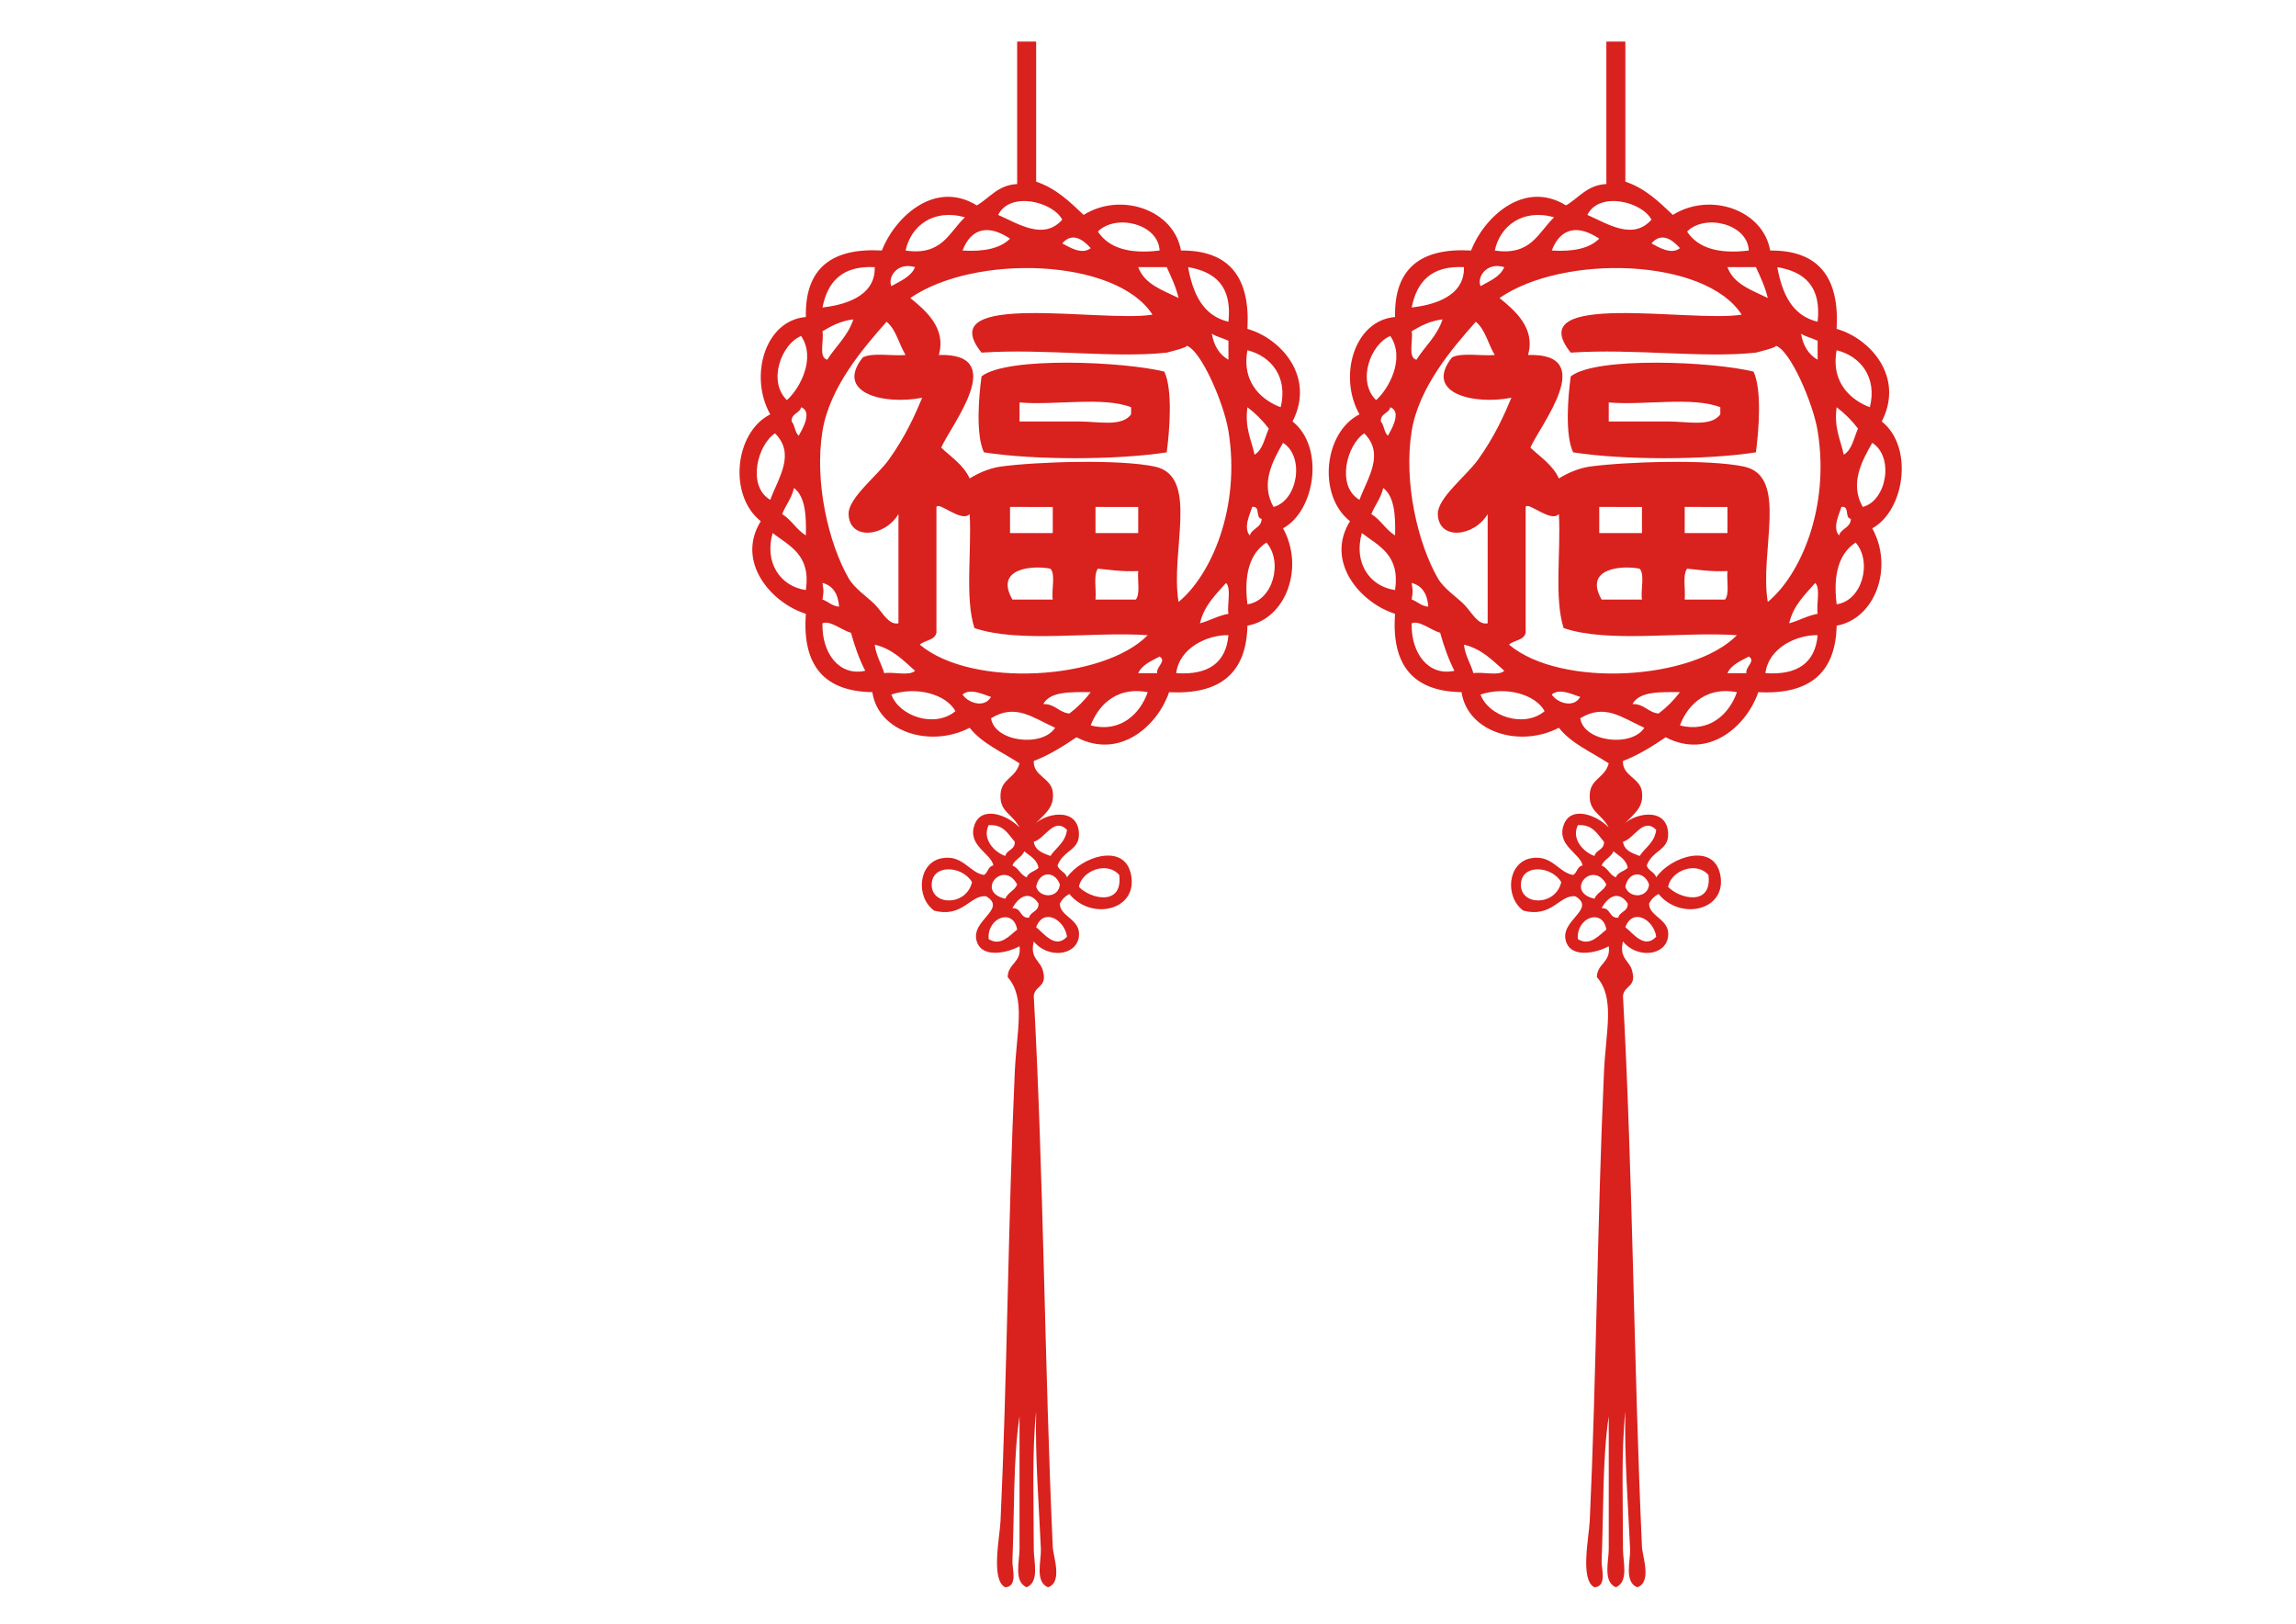 <?xml version="1.0" encoding="UTF-8" standalone="no"?> <svg xmlns:dc="http://purl.org/dc/elements/1.1/" xmlns:cc="http://creativecommons.org/ns#" xmlns:rdf="http://www.w3.org/1999/02/22-rdf-syntax-ns#" xmlns:svg="http://www.w3.org/2000/svg" xmlns="http://www.w3.org/2000/svg" viewBox="0 0 1122.52 793.707" height="793.707" width="1122.52" xml:space="preserve" id="svg2" version="1.1"><defs id="defs6"><clipPath id="clipPath18" clipPathUnits="userSpaceOnUse"><path id="path16" d="M 0,595.28 H 841.89 V 0 H 0 Z" /></clipPath></defs><g transform="matrix(1.333,0,0,-1.333,0,793.707)" id="g10"><g id="g12"><g clip-path="url(#clipPath18)" id="g14"><g transform="translate(373.932,447.837)" id="g20"><path id="path22" style="fill:#d9211e;fill-opacity:1;fill-rule:evenodd;stroke:none" d="m 0,0 v -6.965 h 21.767 c 7.268,0 15.693,-2.082 19.155,2.612 v 2.611 C 30.679,2.238 13.121,-1.099 0,0 m 53.111,11.319 c 3.127,-6.653 1.93,-21.593 0.872,-29.604 -18.492,-2.854 -48.558,-2.888 -67.044,0 -3.002,6.408 -1.937,20.131 -0.872,27.863 9.418,7.384 52.29,5.425 67.044,1.741" /></g><g transform="translate(380.026,255.412)" id="g24"><path id="path26" style="fill:#d9211e;fill-opacity:1;fill-rule:evenodd;stroke:none" d="M 0,0 C 2.793,-2.161 6.96,-8.184 11.319,-3.483 10.448,2.776 2.709,7.31 0,0 m -17.414,-4.354 c 4.449,-2.887 7.969,1.606 10.448,3.482 -1.325,8.029 -11.142,4.464 -10.448,-3.482 m 8.706,11.32 c 3.433,0.238 2.662,-3.725 6.095,-3.484 0.542,2.361 3.637,2.165 3.483,5.224 -3.224,4.856 -7.238,2.711 -9.578,-1.74 M 0,14.802 C 1.363,10.547 8.223,10.539 8.706,15.672 6.869,20.824 1.067,20.612 0,14.802 m -11.319,-4.355 c 0.901,2.292 3.452,2.932 4.353,5.225 -4.958,9.318 -15.569,-2.652 -4.353,-5.225 m 26.991,4.355 C 19.93,10.313 31.885,7.625 30.475,19.155 25.97,24.362 16.7,20.688 15.672,14.802 m -53.983,0.87 c -0.158,-7.91 12.767,-7.981 14.801,0.87 -3.645,6.097 -14.651,6.709 -14.801,-0.87 m 29.603,6.967 c 2.292,-0.902 2.934,-3.454 5.225,-4.356 0.687,1.925 3.045,2.179 4.353,3.484 -0.572,3.2 -3.21,4.335 -5.225,6.094 -0.901,-2.292 -3.452,-2.933 -4.353,-5.222 m 7.836,8.706 c 0.467,-3.308 3.396,-4.153 6.097,-5.224 2.087,3.135 5.505,4.942 6.094,9.576 -4.846,4.851 -7.953,-3.218 -12.191,-4.352 m -10.447,-5.224 c 0.542,2.36 3.637,2.165 3.483,5.224 -2.454,2.77 -4.027,6.42 -9.578,6.095 -2.504,-5.103 2.069,-9.919 6.095,-11.319 m -5.225,50.501 c 1.289,-8.691 18.816,-10.737 23.508,-3.484 -8.277,3.706 -14.451,9.03 -23.508,3.484 M 20.025,74.008 C 30.84,71.192 38.146,78.203 40.922,86.199 28.049,88.559 22.071,79.598 20.025,74.008 M 2.611,81.844 c 4.416,0.063 5.629,-3.077 9.578,-3.483 2.978,2.249 5.59,4.86 7.836,7.838 -7.307,0.053 -14.853,0.342 -17.414,-4.355 m -19.155,2.614 c -2.51,0.719 -7.577,3.401 -10.45,0.87 1.967,-3.051 8.002,-5.155 10.45,-0.87 m -13.061,-5.225 c -3.269,6.024 -13.944,9.266 -23.508,6.095 2.913,-8.047 16.035,-12.377 23.508,-6.095 m 67.044,13.932 h 6.966 c -0.489,2.314 3.581,4.434 0.87,6.094 -2.999,-1.643 -6.365,-2.92 -7.836,-6.094 m -93.164,0 c 3.503,0.559 9.258,-1.132 11.318,0.871 -4.336,3.79 -8.217,8.035 -14.801,9.577 0.517,-4.127 2.426,-6.862 3.483,-10.448 m 126.252,13.931 c -7.711,0.158 -18.003,-4.63 -19.155,-13.931 11.824,-0.796 18.256,3.801 19.155,13.931 m -148.89,4.353 c -0.32,-10.772 6.009,-19.524 15.672,-17.413 -2.169,4.217 -3.84,8.93 -5.225,13.931 -3.393,0.961 -7.689,4.678 -10.447,3.482 m 138.441,0 c 3.68,0.966 6.514,2.774 10.449,3.484 -0.559,3.504 1.131,9.258 -0.872,11.319 -3.789,-4.336 -8.034,-8.218 -9.577,-14.803 m -138.441,8.707 c 2.178,-0.722 3.419,-2.385 6.094,-2.611 -0.341,4.592 -2.18,7.687 -6.094,8.707 0.475,-3.474 0.475,-2.622 0,-6.096 m 100.13,0 h 14.802 c 1.67,2.105 0.551,6.998 0.87,10.449 -6.783,-0.252 -10.473,0.496 -14.8,0.871 -1.715,-2.35 -0.519,-7.608 -0.872,-11.32 m -30.475,0 H 6.095 c -0.56,3.505 1.131,9.259 -0.87,11.32 -6.373,1.288 -20.62,0.306 -13.933,-11.32 m 86.2,-1.74 c 9.431,1.319 13.131,15.606 6.966,22.637 -5.964,-3.902 -8.353,-11.383 -6.966,-22.637 M -84.46,123.64 c 1.892,12.921 -5.936,16.119 -12.189,20.897 -3.111,-10.895 2.875,-19.589 12.189,-20.897 m 162.823,20.026 c 0.824,2.661 4.237,2.729 4.354,6.095 -2.407,0.205 -0.313,4.912 -3.484,4.353 -0.719,-2.51 -3.401,-7.576 -0.87,-10.448 m -56.596,0.871 h 15.672 v 9.578 H 21.767 Z m -31.345,0 H 6.094 v 9.578 H -9.578 Z m -26.991,9.577 v -46.147 c -0.65,-2.835 -4.318,-2.648 -6.097,-4.354 19.115,-16.054 67.499,-12.998 83.588,3.483 -20.655,1.403 -47.126,-3.011 -63.561,2.612 -3.528,10.983 -0.961,28.063 -1.741,41.794 -2.969,-3.263 -11.236,4.679 -12.189,2.612 m -56.597,-2.612 c 3.425,-2.09 5.281,-5.747 8.706,-7.836 0.197,7.452 -0.248,14.264 -4.353,17.414 -0.846,-3.798 -3.017,-6.269 -4.353,-9.578 m 180.235,2.612 c 8.841,2.33 11.546,18.403 3.484,23.51 -3.869,-6.751 -8.341,-14.982 -3.484,-23.51 m -184.588,2.613 c 3.04,8.195 9.344,16.791 1.74,24.379 -6.455,-4.257 -10.331,-19.366 -1.74,-24.379 M 80.105,173.27 c 3.091,1.843 3.684,6.183 5.225,9.578 -2.249,2.977 -4.86,5.589 -7.838,7.836 -1.032,-7.709 1.458,-11.892 2.613,-17.414 m -169.788,12.19 c 1.26,-1.353 1.161,-4.064 2.612,-5.224 1.026,1.939 5.275,8.75 0.869,10.448 -0.54,-2.36 -3.637,-2.167 -3.481,-5.224 m 179.366,5.224 c 2.726,10.981 -3.41,18.725 -12.191,20.897 -2.36,-12.874 6.602,-18.851 12.191,-20.897 m -181.107,2.612 c 4.532,3.966 10.862,15.146 5.222,23.51 -7.163,-2.892 -12.376,-16.51 -5.222,-23.51 m 161.951,14.803 v 6.965 c -1.95,0.953 -4.362,1.442 -6.096,2.612 0.758,-4.467 2.773,-7.677 6.096,-9.577 m -125.382,13.93 c -8.452,-9.54 -20.885,-23.936 -23.508,-40.052 -3.053,-18.734 2.233,-41.188 9.577,-53.983 2.212,-3.857 6.657,-6.659 9.578,-9.578 2.949,-2.951 5.059,-7.708 8.706,-6.967 v 40.053 c -4.969,-8.384 -18.036,-9.784 -18.284,0 -0.15,5.899 10.509,14.01 14.801,20.026 6.141,8.604 9.513,16.234 12.191,22.639 -13.839,-2.741 -32.24,1.683 -21.769,14.802 3.665,1.85 10.608,0.423 15.674,0.871 -2.431,3.953 -3.442,9.328 -6.966,12.189 m -23.508,-3.482 c 0.606,-3.457 -1.52,-9.645 1.739,-10.448 3.148,4.98 7.579,8.675 9.58,14.801 -4.669,-0.556 -8.049,-2.401 -11.319,-4.353 m 148.89,3.482 c 1.412,13.022 -4.862,18.357 -14.802,20.027 1.806,-9.803 5.435,-17.783 14.802,-20.027 m -18.285,8.708 c -1.016,4.208 -2.711,7.736 -4.353,11.319 h -10.45 c 2.347,-6.361 8.983,-8.432 14.803,-11.319 m -98.391,0 c 5.471,-4.471 13.313,-10.972 10.45,-20.897 25.85,0.8 4.606,-25.517 0.869,-33.958 3.718,-3.541 8.184,-6.329 10.45,-11.319 2.654,1.686 6.97,3.751 11.319,4.354 12.909,1.787 43.608,2.787 56.597,0 16.497,-3.542 5.546,-31.167 8.706,-49.63 11.854,9.704 22.878,34.484 18.285,62.69 -1.673,10.267 -10.338,30.385 -15.672,31.345 2.213,-0.398 -7.072,-2.623 -6.966,-2.611 -19.475,-2.121 -44.501,1.569 -67.916,0 -18.681,23.137 44.566,10.865 62.691,13.931 -13.379,20.774 -65.254,22.345 -88.813,6.095 m -6.964,4.353 c 3.323,1.901 7.128,3.32 8.706,6.966 -6.656,1.993 -10.095,-3.807 -8.706,-6.966 m -25.25,-7.836 c 7.104,0.815 19.514,3.641 19.155,14.802 -11.939,0.62 -17.297,-5.342 -19.155,-14.802 m 87.941,23.51 c 2.313,-1.203 7.169,-4.396 10.447,-1.742 -2.754,3.059 -6.712,6.059 -10.447,1.742 m -36.572,-2.613 c 7.747,-0.489 13.795,0.719 17.416,4.353 -7.627,5.11 -14.137,4.197 -17.416,-4.353 m 49.633,6.965 c 3.902,-5.965 11.383,-8.351 22.636,-6.965 -0.428,9.828 -16.056,13.559 -22.636,6.965 m -70.528,-6.965 c 13.346,-2.027 15.963,6.675 21.767,12.19 -11.512,3.245 -19.803,-3.106 -21.767,-12.19 m 33.956,13.061 c 7.382,-3.24 16.701,-9.472 23.511,-1.742 -3.499,6.649 -19.163,10.482 -23.511,1.742 M -0.872,37.44 c 3.971,4.373 15.815,6.782 16.544,-2.613 0.525,-6.756 -5.61,-6.289 -7.836,-12.188 0.589,-2.025 2.893,-2.333 3.483,-4.356 5.091,7.448 21.163,13.064 23.509,0.872 C 37.332,6.146 20.213,2.277 12.189,12.188 10.654,11.401 9.494,10.242 8.706,8.706 8.541,3.846 16.573,3.015 15.672,-3.483 c -1.004,-7.232 -11.6,-7.957 -16.544,-1.742 -1.618,-6.555 2.828,-7.043 3.483,-11.319 1.34,-5.404 -3.173,-4.954 -3.483,-8.708 3.622,-65.993 3.998,-136.679 6.967,-202.005 0.158,-3.472 3.738,-12.962 -1.742,-14.803 -4.913,2.016 -2.434,9.877 -2.611,13.934 -0.675,15.329 -2.161,34.254 -1.742,50.5 -1.572,-14.335 -0.872,-33.568 -0.872,-50.5 0,-4.486 2.198,-11.898 -2.611,-13.934 -4.827,2.114 -2.611,9.639 -2.611,13.934 v 48.76 c -2.339,-15.435 -1.855,-34.629 -2.614,-53.113 -0.105,-2.548 2.077,-9.292 -2.611,-9.581 -5.392,2.614 -2.023,18.353 -1.742,24.383 2.438,52.419 2.775,110.662 5.225,164.563 0.696,15.364 4.111,27.144 -2.613,34.828 0.126,5.098 5.168,5.281 4.355,11.319 -3.704,-2.13 -13.567,-4.852 -15.675,1.742 -2.486,7.78 11.308,11.735 3.483,16.544 -5.84,0.787 -8.512,-8.027 -19.155,-5.224 -6.896,5.105 -5.71,17.438 2.611,19.155 7.86,1.62 10.335,-5.27 15.675,-6.095 1.532,0.788 1.437,3.204 3.481,3.484 -0.792,4.43 -9.584,7.262 -6.965,14.801 2.532,7.287 12.094,3.79 16.545,-0.871 -2.823,5.266 -7.345,5.677 -6.967,12.189 0.336,5.777 5.484,5.857 6.967,11.32 -6.292,4.159 -13.689,7.21 -18.286,13.06 -14.272,-7.426 -33.5,-1.727 -35.7,13.061 -17.459,0.244 -25.814,9.595 -24.38,28.734 -12.554,3.902 -25.819,18.948 -16.542,33.958 -11.996,9.486 -9.603,32.549 3.483,39.181 -7.807,13.767 -2.088,34.417 13.059,35.699 -0.398,17.813 9.404,25.426 27.863,24.38 4.669,12.034 19.316,26.103 34.828,16.543 4.794,2.754 7.647,7.447 14.803,7.836 v 52.243 H 0 v -51.372 c 7.382,-2.484 12.343,-7.391 17.414,-12.189 13.687,8.543 33.119,1.861 35.699,-13.061 17.845,0.141 25.455,-9.954 24.379,-28.733 12.534,-3.604 24.881,-17.753 16.544,-33.958 11.807,-9.319 8.425,-32.671 -3.483,-39.182 7.929,-14.336 1.119,-33.159 -13.061,-35.699 C 77.135,93.232 67.479,85.183 48.759,86.199 44.718,74.234 30.898,61.23 14.801,69.655 9.94,66.391 4.985,63.219 -0.872,60.949 -1.17,55.454 5.459,54.806 6.095,49.63 6.803,43.861 3.248,41.618 -0.872,37.44" /></g><g transform="translate(590.035,447.837)" id="g28"><path id="path30" style="fill:#d9211e;fill-opacity:1;fill-rule:evenodd;stroke:none" d="m 0,0 v -6.965 h 21.767 c 7.267,0 15.693,-2.082 19.155,2.612 v 2.611 C 30.679,2.238 13.12,-1.099 0,0 m 53.11,11.319 c 3.127,-6.653 1.93,-21.593 0.872,-29.604 -18.492,-2.854 -48.557,-2.888 -67.044,0 -3.001,6.408 -1.936,20.131 -0.872,27.863 9.418,7.384 52.29,5.425 67.044,1.741" /></g><g transform="translate(596.129,255.412)" id="g32"><path id="path34" style="fill:#d9211e;fill-opacity:1;fill-rule:evenodd;stroke:none" d="M 0,0 C 2.793,-2.161 6.96,-8.184 11.319,-3.483 10.448,2.776 2.709,7.31 0,0 m -17.414,-4.354 c 4.449,-2.887 7.969,1.606 10.447,3.482 -1.324,8.029 -11.14,4.464 -10.447,-3.482 m 8.706,11.32 c 3.433,0.238 2.662,-3.725 6.095,-3.484 0.542,2.361 3.637,2.165 3.483,5.224 -3.224,4.856 -7.237,2.711 -9.578,-1.74 M 0,14.802 C 1.363,10.547 8.223,10.539 8.706,15.672 6.869,20.824 1.067,20.612 0,14.802 m -11.319,-4.355 c 0.901,2.292 3.452,2.932 4.352,5.225 -4.957,9.318 -15.568,-2.652 -4.352,-5.225 m 26.992,4.355 C 19.93,10.313 31.885,7.625 30.476,19.155 25.97,24.362 16.7,20.688 15.673,14.802 m -53.984,0.87 c -0.158,-7.91 12.766,-7.981 14.801,0.87 -3.645,6.097 -14.65,6.709 -14.801,-0.87 m 29.603,6.967 c 2.292,-0.902 2.934,-3.454 5.226,-4.356 0.685,1.925 3.044,2.179 4.352,3.484 -0.572,3.2 -3.21,4.335 -5.225,6.094 -0.901,-2.292 -3.452,-2.933 -4.353,-5.222 m 7.836,8.706 c 0.467,-3.308 3.396,-4.153 6.098,-5.224 2.086,3.135 5.504,4.942 6.093,9.576 -4.845,4.851 -7.953,-3.218 -12.191,-4.352 m -10.447,-5.224 c 0.542,2.36 3.637,2.165 3.483,5.224 -2.453,2.77 -4.027,6.42 -9.578,6.095 -2.504,-5.103 2.069,-9.919 6.095,-11.319 m -5.225,50.501 c 1.289,-8.691 18.816,-10.737 23.508,-3.484 -8.277,3.706 -14.45,9.03 -23.508,3.484 M 20.025,74.008 C 30.84,71.192 38.146,78.203 40.923,86.199 28.049,88.559 22.071,79.598 20.025,74.008 M 2.611,81.844 c 4.415,0.063 5.629,-3.077 9.578,-3.483 2.978,2.249 5.589,4.86 7.836,7.838 -7.307,0.053 -14.852,0.342 -17.414,-4.355 m -19.155,2.614 c -2.51,0.719 -7.577,3.401 -10.45,0.87 1.967,-3.051 8.002,-5.155 10.45,-0.87 m -13.061,-5.225 c -3.268,6.024 -13.944,9.266 -23.508,6.095 2.914,-8.047 16.035,-12.377 23.508,-6.095 m 67.044,13.932 h 6.966 c -0.489,2.314 3.581,4.434 0.87,6.094 -2.999,-1.643 -6.366,-2.92 -7.836,-6.094 m -93.164,0 c 3.502,0.559 9.258,-1.132 11.318,0.871 -4.335,3.79 -8.217,8.035 -14.801,9.577 0.517,-4.127 2.427,-6.862 3.483,-10.448 m 126.252,13.931 c -7.711,0.158 -18.003,-4.63 -19.155,-13.931 11.824,-0.796 18.256,3.801 19.155,13.931 m -148.89,4.353 c -0.321,-10.772 6.009,-19.524 15.672,-17.413 -2.168,4.217 -3.84,8.93 -5.225,13.931 -3.393,0.961 -7.689,4.678 -10.447,3.482 m 138.441,0 c 3.68,0.966 6.514,2.774 10.449,3.484 -0.559,3.504 1.131,9.258 -0.872,11.319 -3.789,-4.336 -8.034,-8.218 -9.577,-14.803 m -138.441,8.707 c 2.177,-0.722 3.419,-2.385 6.094,-2.611 -0.34,4.592 -2.18,7.687 -6.094,8.707 0.475,-3.474 0.475,-2.622 0,-6.096 m 100.13,0 h 14.802 c 1.67,2.105 0.551,6.998 0.87,10.449 -6.783,-0.252 -10.473,0.496 -14.8,0.871 -1.714,-2.35 -0.519,-7.608 -0.872,-11.32 m -30.475,0 H 6.095 c -0.56,3.505 1.131,9.259 -0.869,11.32 -6.374,1.288 -20.621,0.306 -13.934,-11.32 m 86.2,-1.74 c 9.431,1.319 13.131,15.606 6.966,22.637 -5.964,-3.902 -8.353,-11.383 -6.966,-22.637 M -84.46,123.64 c 1.892,12.921 -5.936,16.119 -12.188,20.897 -3.112,-10.895 2.874,-19.589 12.188,-20.897 m 162.823,20.026 c 0.824,2.661 4.237,2.729 4.354,6.095 -2.407,0.205 -0.313,4.912 -3.484,4.353 -0.719,-2.51 -3.401,-7.576 -0.87,-10.448 m -56.596,0.871 H 37.44 v 9.578 H 21.767 Z m -31.345,0 H 6.095 v 9.578 H -9.578 Z m -26.991,9.577 v -46.147 c -0.65,-2.835 -4.318,-2.648 -6.097,-4.354 19.115,-16.054 67.499,-12.998 83.589,3.483 -20.656,1.403 -47.126,-3.011 -63.562,2.612 -3.527,10.983 -0.961,28.063 -1.741,41.794 -2.969,-3.263 -11.235,4.679 -12.189,2.612 m -56.597,-2.612 c 3.425,-2.09 5.281,-5.747 8.706,-7.836 0.197,7.452 -0.247,14.264 -4.353,17.414 -0.846,-3.798 -3.017,-6.269 -4.353,-9.578 m 180.235,2.612 c 8.841,2.33 11.546,18.403 3.484,23.51 -3.869,-6.751 -8.341,-14.982 -3.484,-23.51 m -184.589,2.613 c 3.041,8.195 9.344,16.791 1.741,24.379 -6.455,-4.257 -10.33,-19.366 -1.741,-24.379 M 80.105,173.27 c 3.091,1.843 3.684,6.183 5.225,9.578 -2.249,2.977 -4.86,5.589 -7.838,7.836 -1.032,-7.709 1.458,-11.892 2.613,-17.414 m -169.788,12.19 c 1.26,-1.353 1.161,-4.064 2.612,-5.224 1.026,1.939 5.275,8.75 0.87,10.448 -0.541,-2.36 -3.638,-2.167 -3.482,-5.224 m 179.366,5.224 c 2.726,10.981 -3.41,18.725 -12.191,20.897 -2.36,-12.874 6.602,-18.851 12.191,-20.897 m -181.107,2.612 c 4.532,3.966 10.862,15.146 5.223,23.51 -7.164,-2.892 -12.377,-16.51 -5.223,-23.51 m 161.951,14.803 v 6.965 c -1.95,0.953 -4.362,1.442 -6.096,2.612 0.758,-4.467 2.773,-7.677 6.096,-9.577 m -125.382,13.93 c -8.452,-9.54 -20.885,-23.936 -23.508,-40.052 -3.053,-18.734 2.232,-41.188 9.578,-53.983 2.211,-3.857 6.656,-6.659 9.577,-9.578 2.948,-2.951 5.06,-7.708 8.706,-6.967 v 40.053 c -4.969,-8.384 -18.036,-9.784 -18.283,0 -0.151,5.899 10.508,14.01 14.801,20.026 6.14,8.604 9.512,16.234 12.19,22.639 -13.839,-2.741 -32.239,1.683 -21.769,14.802 3.665,1.85 10.608,0.423 15.674,0.871 -2.431,3.953 -3.441,9.328 -6.966,12.189 m -23.508,-3.482 c 0.606,-3.457 -1.52,-9.645 1.74,-10.448 3.146,4.98 7.578,8.675 9.579,14.801 -4.669,-0.556 -8.049,-2.401 -11.319,-4.353 m 148.89,3.482 c 1.412,13.022 -4.862,18.357 -14.802,20.027 1.806,-9.803 5.435,-17.783 14.802,-20.027 m -18.285,8.708 c -1.016,4.208 -2.711,7.736 -4.353,11.319 h -10.45 c 2.347,-6.361 8.983,-8.432 14.803,-11.319 m -98.39,0 c 5.47,-4.471 13.312,-10.972 10.449,-20.897 25.85,0.8 4.606,-25.517 0.869,-33.958 3.718,-3.541 8.184,-6.329 10.45,-11.319 2.654,1.686 6.97,3.751 11.319,4.354 12.91,1.787 43.608,2.787 56.597,0 16.497,-3.542 5.546,-31.167 8.706,-49.63 11.854,9.704 22.878,34.484 18.285,62.69 -1.673,10.267 -10.338,30.385 -15.672,31.345 2.213,-0.398 -7.072,-2.623 -6.966,-2.611 -19.476,-2.121 -44.501,1.569 -67.916,0 -18.682,23.137 44.565,10.865 62.691,13.931 -13.379,20.774 -65.254,22.345 -88.812,6.095 m -6.965,4.353 c 3.323,1.901 7.129,3.32 8.706,6.966 -6.656,1.993 -10.095,-3.807 -8.706,-6.966 m -25.25,-7.836 c 7.104,0.815 19.513,3.641 19.155,14.802 -11.939,0.62 -17.297,-5.342 -19.155,-14.802 m 87.941,23.51 c 2.314,-1.203 7.169,-4.396 10.447,-1.742 -2.754,3.059 -6.712,6.059 -10.447,1.742 m -36.572,-2.613 c 7.747,-0.489 13.795,0.719 17.416,4.353 -7.627,5.11 -14.137,4.197 -17.416,-4.353 m 49.633,6.965 c 3.902,-5.965 11.383,-8.351 22.636,-6.965 -0.428,9.828 -16.056,13.559 -22.636,6.965 m -70.528,-6.965 c 13.346,-2.027 15.963,6.675 21.768,12.19 -11.514,3.245 -19.804,-3.106 -21.768,-12.19 m 33.956,13.061 c 7.382,-3.24 16.701,-9.472 23.511,-1.742 -3.499,6.649 -19.164,10.482 -23.511,1.742 M -0.872,37.44 c 3.971,4.373 15.814,6.782 16.545,-2.613 0.524,-6.756 -5.611,-6.289 -7.836,-12.188 0.588,-2.025 2.892,-2.333 3.482,-4.356 5.09,7.448 21.162,13.064 23.509,0.872 C 37.332,6.146 20.213,2.277 12.189,12.188 10.654,11.401 9.494,10.242 8.706,8.706 8.54,3.846 16.573,3.015 15.673,-3.483 14.668,-10.715 4.072,-11.44 -0.872,-5.225 c -1.618,-6.555 2.828,-7.043 3.483,-11.319 1.34,-5.404 -3.173,-4.954 -3.483,-8.708 3.622,-65.993 3.998,-136.679 6.967,-202.005 0.158,-3.472 3.738,-12.962 -1.742,-14.803 -4.913,2.016 -2.434,9.877 -2.612,13.934 -0.674,15.329 -2.16,34.254 -1.741,50.5 -1.571,-14.335 -0.872,-33.568 -0.872,-50.5 0,-4.486 2.198,-11.898 -2.61,-13.934 -4.829,2.114 -2.612,9.639 -2.612,13.934 v 48.76 c -2.339,-15.435 -1.855,-34.629 -2.614,-53.113 -0.105,-2.548 2.077,-9.292 -2.611,-9.581 -5.392,2.614 -2.023,18.353 -1.742,24.383 2.438,52.419 2.776,110.662 5.225,164.563 0.696,15.364 4.111,27.144 -2.613,34.828 0.127,5.098 5.168,5.281 4.355,11.319 -3.704,-2.13 -13.566,-4.852 -15.675,1.742 -2.487,7.78 11.308,11.735 3.484,16.544 -5.842,0.787 -8.514,-8.027 -19.156,-5.224 -6.896,5.105 -5.71,17.438 2.611,19.155 7.859,1.62 10.335,-5.27 15.675,-6.095 1.532,0.788 1.437,3.204 3.481,3.484 -0.792,4.43 -9.584,7.262 -6.965,14.801 2.532,7.287 12.094,3.79 16.545,-0.871 -2.822,5.266 -7.345,5.677 -6.967,12.19 0.336,5.775 5.485,5.855 6.967,11.318 -6.292,4.16 -13.689,7.211 -18.286,13.061 -14.272,-7.426 -33.5,-1.727 -35.7,13.061 -17.459,0.244 -25.814,9.595 -24.38,28.734 -12.554,3.902 -25.819,18.948 -16.542,33.958 -11.996,9.486 -9.603,32.549 3.482,39.181 -7.806,13.767 -2.087,34.417 13.06,35.699 -0.397,17.813 9.404,25.426 27.863,24.38 4.669,12.034 19.316,26.103 34.828,16.543 4.794,2.754 7.648,7.447 14.802,7.836 v 52.243 H 0 v -51.372 c 7.382,-2.484 12.343,-7.391 17.414,-12.189 13.687,8.543 33.119,1.861 35.699,-13.061 17.845,0.141 25.455,-9.954 24.379,-28.733 12.534,-3.604 24.881,-17.753 16.544,-33.958 11.807,-9.319 8.425,-32.671 -3.483,-39.182 7.929,-14.336 1.119,-33.159 -13.061,-35.699 C 77.135,93.232 67.479,85.183 48.759,86.199 44.718,74.234 30.897,61.229 14.801,69.655 9.94,66.391 4.985,63.22 -0.872,60.949 -1.17,55.454 5.459,54.806 6.095,49.63 6.803,43.861 3.247,41.618 -0.872,37.44" /></g></g></g></g></svg>